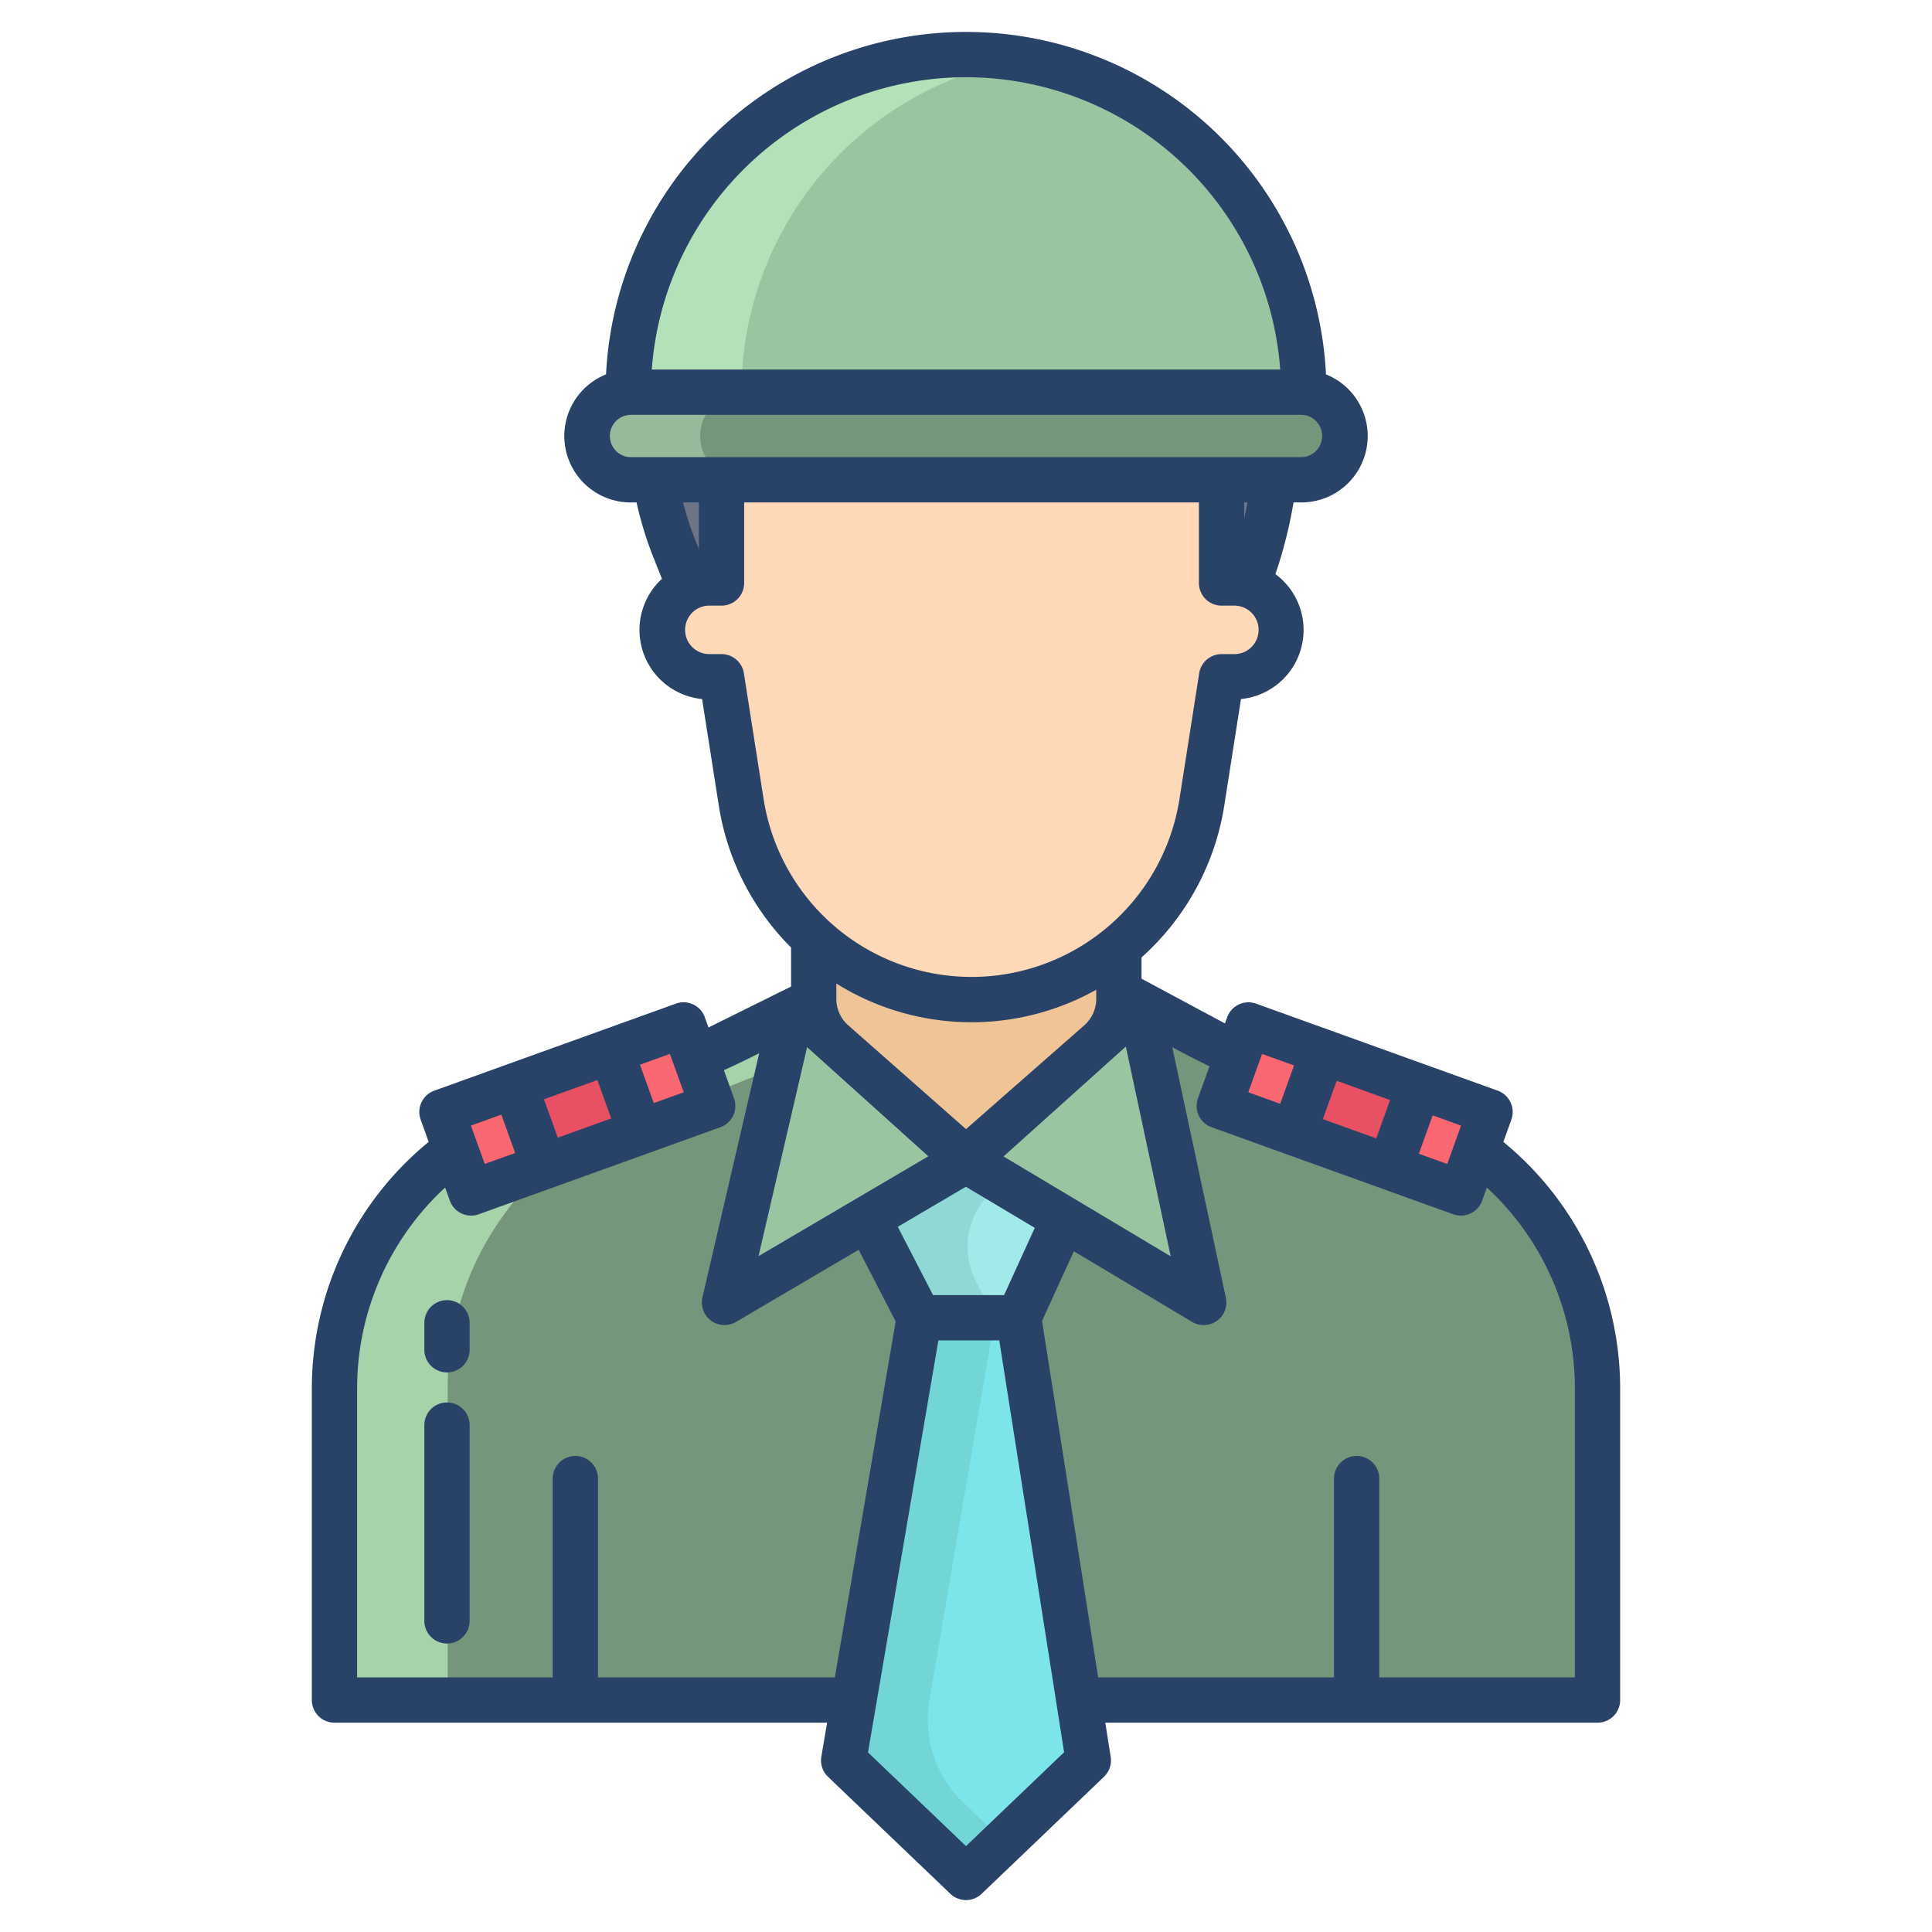 <svg id="Layer_1" height="512" viewBox="0 0 512 512" width="512" xmlns="http://www.w3.org/2000/svg" data-name="Layer 1"><path d="m391.27 304.69-79.17-33.22-10.04-5.52-92.12 2.05-13.42 6.75-75.79 29.94a77.984 77.984 0 0 0 -32.09 63.11v82.73h334.72v-82.73a77.984 77.984 0 0 0 -32.09-63.11z" fill="#75967a"/><path d="m220.06 262.91-23.54 11.84-75.79 29.94a77.984 77.984 0 0 0 -32.09 63.11v82.73h30v-82.73a77.984 77.984 0 0 1 32.09-63.11l75.79-29.94 13.42-6.75z" fill="#a7d3aa"/><path d="m296.45 249.04-80.81-.47v16.15c0 .14 0 .28.01.42a15.338 15.338 0 0 0 5.19 11.1l35.16 30.98 35.29-30.98a15.371 15.371 0 0 0 5.23-11.54v-15.57z" fill="#efc597"/><path d="m345.52 103.96c-.22-.01-.45-.02-.67-.02h-177.7c-.22 0-.45.01-.67.02a11.6 11.6 0 0 0 .67 23.19h177.7a11.6 11.6 0 0 0 .67-23.19z" fill="#75967a"/><path d="m345.52 103.96c-.22-.01-.45-.02-.67-.02h-177.7c-.22 0-.45.01-.67.02a89.52 89.52 0 0 1 179.04 0z" fill="#9ac5a1"/><path d="m323.48 127.15h14.14a114.319 114.319 0 0 1 -7.05 27.86 12.449 12.449 0 0 0 -3.53-.51h-3.32v-22.24c0-1.72-.08-3.43-.24-5.11z" fill="#6d7486"/><path d="m173.67 127.15h17.78c-.16 1.68-.24 3.39-.24 5.11v22.24h-3.32a12.365 12.365 0 0 0 -5.13 1.11l-4.04-10.15a87.518 87.518 0 0 1 -5.06-18.31z" fill="#6d7486"/><path d="m394.87 294.69-3.6 10-4.13 11.45-18.81-6.77v-.01l7.73-21.45z" fill="#fb6771"/><path d="m376.06 287.91-7.73 21.45-25.45-9.16 7.73-21.46z" fill="#e75163"/><path d="m350.61 278.74-7.73 21.46-19.75-7.12 4.9-13.6 2.83-7.86z" fill="#fb6771"/><path d="m184.29 280.35 4.58 12.73-19.22 6.92-7.66-21.26-.07-.19 19.22-6.93z" fill="#fb6771"/><path d="m161.99 278.74 7.66 21.26-25.45 9.17-7.66-21.26-.07-.19 25.45-9.17z" fill="#e75163"/><path d="m136.54 287.91 7.66 21.26-19.34 6.97-4.13-11.45-3.6-10 19.34-6.97z" fill="#fb6771"/><path d="m330.57 155.01a12.422 12.422 0 0 1 -3.53 24.33h-3.32l-5.22 33.35a61.782 61.782 0 0 1 -122.07 0l-5.22-33.35h-3.32a12.42 12.42 0 0 1 0-24.84h3.32v-22.24c0-1.72.08-3.43.24-5.11h132.03c.16 1.68.24 3.39.24 5.11v22.24h3.32a12.449 12.449 0 0 1 3.53.51z" fill="#ffd8b7"/><path d="m302.06 265.95-5.54-3.04v1.79a15.371 15.371 0 0 1 -5.23 11.54l-35.29 30.98v.3l63 37.64z" fill="#9ac5a1"/><path d="m285.9 450.53 2.52 16-32.42 31.01-32.42-31.01 2.73-16 17.31-101.3h26.33z" fill="#7ce5e9"/><path d="m281.93 323.01-.09.15-11.89 26.07h-26.33l-13.46-26.07-.19-.33 26.03-15.31z" fill="#a0eaea"/><path d="m220.84 276.24a15.338 15.338 0 0 1 -5.19-11.1l-5.71 2.86-17.94 77.16 64-37.64v-.3z" fill="#9ac5a1"/><path d="m185.55 115.55a11.608 11.608 0 0 1 10.93-11.59c.22-.01.45-.02.67-.02h-30c-.22 0-.45.01-.67.02a11.6 11.6 0 0 0 .67 23.19h30a11.6 11.6 0 0 1 -11.6-11.6z" fill="#97ba9b"/><path d="m271 15.718a89.562 89.562 0 0 0 -104.52 88.242c.22-.01.45-.02.67-.02h29.33a89.543 89.543 0 0 1 74.52-88.222z" fill="#b3e2b8"/><path d="m345.52 103.96v-.02h-.67c.22 0 .45.01.67.02z" fill="#9ac5a1"/><path d="m246.31 450.53 17.31-101.3h-20l-17.31 101.3-2.73 16 32.42 31.01 10-9.565-10.691-10.226a30.554 30.554 0 0 1 -9-27.219z" fill="#72d6d6"/><path d="m265.922 313.447-9.922-5.927-26.03 15.31.19.33 13.46 26.07h20l-4.966-9.619a19.972 19.972 0 0 1 7.268-26.164z" fill="#8fd8d6"/><g fill="#284268"><path d="m398.4 302.616 2.125-5.9a6 6 0 0 0 -3.612-7.678l-64.024-23.058a6 6 0 0 0 -7.678 3.612l-.587 1.629-22.109-11.858v-5.641a68.136 68.136 0 0 0 21.91-40.106l4.446-28.362a18.4 18.4 0 0 0 9.129-33.109 120.677 120.677 0 0 0 4.8-18.992h2.053a17.6 17.6 0 0 0 6.547-33.938 95.516 95.516 0 0 0 -190.794 0 17.6 17.6 0 0 0 6.549 33.938h1.545a93.365 93.365 0 0 0 4.447 14.525l2.273 5.716a18.4 18.4 0 0 0 10.643 31.861l4.445 28.362a68.076 68.076 0 0 0 19.131 37.483v10.352l-21.879 10.836-.971-2.7a6 6 0 0 0 -7.678-3.612l-64.019 23.061a6 6 0 0 0 -3.612 7.678l2.125 5.9a84.461 84.461 0 0 0 -30.964 65.185v82.73a6 6 0 0 0 6 6h130.559l-1.536 8.99a6 6 0 0 0 1.767 5.346l32.42 31.009a6 6 0 0 0 8.294 0l32.42-31.009a6 6 0 0 0 1.78-5.269l-1.428-9.067h130.44a6 6 0 0 0 6-6v-82.73a84.461 84.461 0 0 0 -30.957-65.184zm-18.725-7.03 7.525 2.714-3.663 10.169-7.527-2.711zm-25.447-9.166 14.158 5.1-3.664 10.168-14.156-5.1zm-19.761-7.12 8.467 3.05-3.663 10.168-8.467-3.05zm-24.216 53.641-44.306-26.468 32.414-29.121zm-36.026-7.541-8.135 17.824h-18.818l-9.351-18.108 18.055-10.616zm-49.418-53.666a9.352 9.352 0 0 1 -3.168-7.016v-4.078c1.283.8 2.593 1.566 3.936 2.282a67.662 67.662 0 0 0 63.782 0c.39-.208.773-.424 1.158-.64v2.418a9.356 9.356 0 0 1 -3.182 7.028l-31.325 27.5zm31.193-251.272a83.609 83.609 0 0 1 83.274 77.476h-166.548a83.609 83.609 0 0 1 83.274-77.476zm-88.848 100.691a5.608 5.608 0 0 1 0-11.215h177.7a5.608 5.608 0 0 1 0 11.215zm163.47 12c-.268 1.435-.572 2.864-.9 4.287v-4.287zm-145.414 0v12.382l-.912-2.293a80.991 80.991 0 0 1 -3.264-10.089zm17.154 78.605-5.226-33.342a6 6 0 0 0 -5.928-5.071h-3.308a6.424 6.424 0 0 1 0-12.847h3.313a6 6 0 0 0 6-6v-21.345h120.512v21.347a6 6 0 0 0 6 6h3.312a6.424 6.424 0 1 1 0 12.847h-3.312a6 6 0 0 0 -5.928 5.071l-5.228 33.342a55.777 55.777 0 0 1 -110.207 0zm11.53 65.743 32.133 28.929-45.014 26.47zm-36.359 1.8 3.663 10.168-7.934 2.858-3.662-10.165zm-19.223 6.924 3.663 10.168-14.157 5.1-3.663-10.169zm-25.446 9.166 3.663 10.168-8.06 2.9-3.667-10.159zm25.611 149.135v-52.68a6 6 0 0 0 -12 0v52.683h-51.834v-76.729a72.411 72.411 0 0 1 23.323-53.083l1.247 3.462a5.993 5.993 0 0 0 7.678 3.611l64.019-23.061a6 6 0 0 0 3.612-7.678l-2.681-7.441c2.5-1.128 4.972-2.294 7.372-3.5l1.987-1-15.042 64.69a6 6 0 0 0 8.885 6.53l32.521-19.124 9.8 18.985-16.115 94.335zm97.525 44.709-25.969-24.835 18.649-109.175h16.137l17.188 109.137zm161.359-44.706h-51.834v-52.683a6 6 0 0 0 -12 0v52.683h-62.5l-14.875-94.455 8.435-18.481 31.334 18.719a6 6 0 0 0 8.944-6.406l-14.2-66.388c3.284 1.776 6.582 3.47 9.867 5.062l-3.052 8.47a6 6 0 0 0 3.612 7.678l64.019 23.061a5.993 5.993 0 0 0 7.678-3.611l1.247-3.462a72.411 72.411 0 0 1 23.325 53.084z"/><path d="m118.457 344.555a6 6 0 0 0 -6 6v7.15a6 6 0 0 0 12 0v-7.15a6 6 0 0 0 -6-6z"/><path d="m118.457 371.666a6 6 0 0 0 -6 6v51.886a6 6 0 0 0 12 0v-51.886a6 6 0 0 0 -6-6z"/></g></svg>